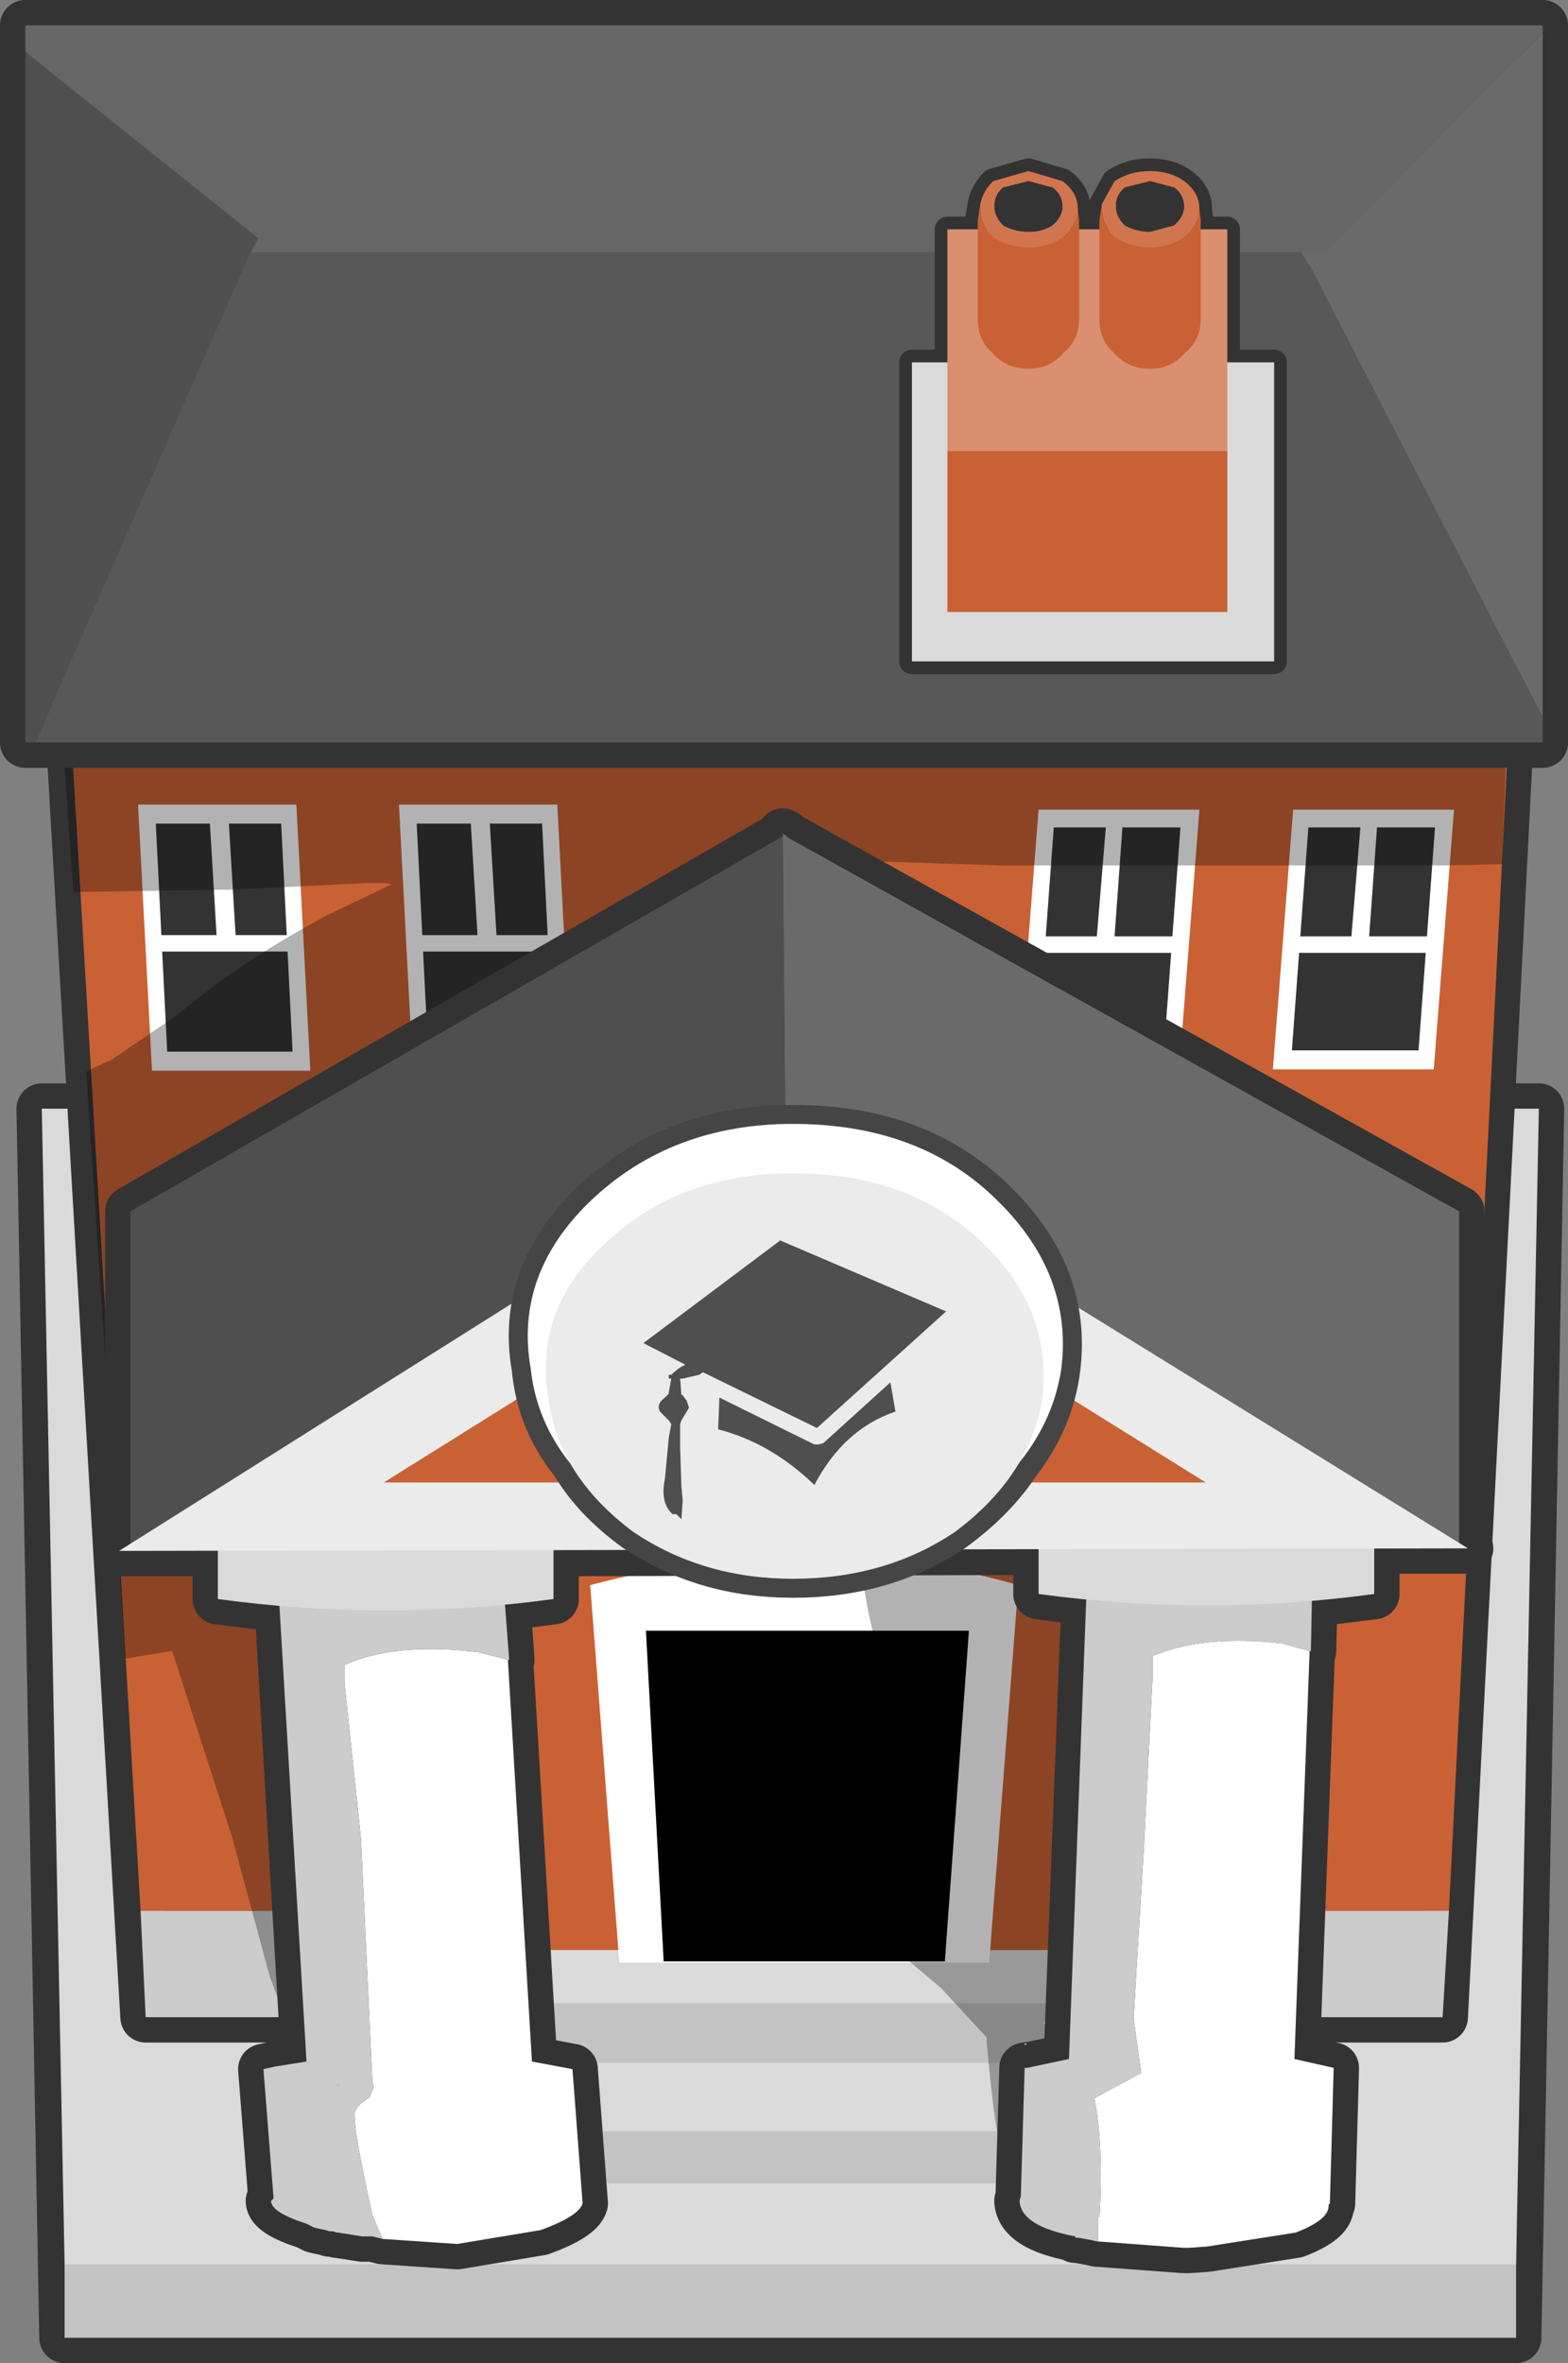 <?xml version="1.0" encoding="UTF-8" standalone="no"?>
<svg xmlns:xlink="http://www.w3.org/1999/xlink" height="93.25px" width="61.9px" xmlns="http://www.w3.org/2000/svg">
  <rect width="100%" height="100%" fill="#808080" stroke="none"/>
  <g transform="matrix(1.0, 0.0, 0.0, 1.0, -0.9, 30.35)">
    <path d="M60.75 61.9 L3.45 61.9 2.55 13.4 61.65 13.4 60.75 61.9" fill="#c3c3c3" fill-rule="evenodd" stroke="none"/>
    <path d="M60.75 61.9 L3.45 61.9 2.55 13.4 61.65 13.4 60.75 61.9 Z" fill="none" stroke="#333333" stroke-linecap="round" stroke-linejoin="round" stroke-width="2.0"/>
    <path d="M3.45 52.8 L60.75 52.8 60.75 61.9 3.45 61.9 3.45 52.8" fill="#c3c3c3" fill-rule="evenodd" stroke="none"/>
    <path d="M61.65 13.4 L60.75 59.0 3.45 59.0 2.55 13.4 61.65 13.4" fill="#dadada" fill-rule="evenodd" stroke="none"/>
    <path d="M60.55 -3.35 L57.85 49.25 6.65 49.25 3.6 -3.2 60.55 -3.35" fill="#000000" fill-rule="evenodd" stroke="none"/>
    <path d="M60.55 -3.35 L57.85 49.25 6.65 49.25 3.6 -3.2 60.55 -3.35 Z" fill="none" stroke="#333333" stroke-linecap="round" stroke-linejoin="round" stroke-width="2.0"/>
    <path d="M6.45 45.05 L3.6 -3.2 60.55 -3.35 58.1 45.05 6.45 45.05" fill="#c96134" fill-rule="evenodd" stroke="none"/>
    <path d="M58.1 45.05 L57.85 49.25 6.65 49.25 6.45 45.05 58.1 45.05" fill="#cccccc" fill-rule="evenodd" stroke="none"/>
    <path d="M49.4 46.35 L49.4 55.8 17.2 55.8 17.2 46.35 49.4 46.35" fill="#c3c3c3" fill-rule="evenodd" stroke="none"/>
    <path d="M49.35 48.7 L17.35 48.7 17.35 45.15 49.35 45.15 49.35 48.7 M17.35 51.05 L49.35 51.05 49.35 53.75 17.35 53.75 17.35 51.05" fill="#dadada" fill-rule="evenodd" stroke="none"/>
    <path d="M12.6 1.4 L13.15 11.9 6.9 11.9 6.35 1.4 12.6 1.4" fill="#ffffff" fill-rule="evenodd" stroke="none"/>
    <path d="M12.0 2.15 L12.45 11.15 7.5 11.15 7.05 2.15 12.0 2.15" fill="#333333" fill-rule="evenodd" stroke="none"/>
    <path d="M6.75 7.2 L6.75 6.55 9.45 6.55 9.15 1.55 9.9 1.55 10.2 6.55 12.8 6.55 12.8 7.2 6.75 7.2" fill="#ffffff" fill-rule="evenodd" stroke="none"/>
    <path d="M51.15 11.85 L51.95 1.6 58.3 1.6 57.5 11.85 51.15 11.85" fill="#ffffff" fill-rule="evenodd" stroke="none"/>
    <path d="M51.9 11.1 L52.55 2.3 57.55 2.3 56.9 11.1 51.9 11.1" fill="#333333" fill-rule="evenodd" stroke="none"/>
    <path d="M57.65 6.6 L57.65 7.25 51.6 7.25 51.6 6.6 54.25 6.6 54.65 1.75 55.3 1.75 54.95 6.6 57.65 6.6" fill="#ffffff" fill-rule="evenodd" stroke="none"/>
    <path d="M23.45 11.9 L17.2 11.9 16.65 1.4 22.9 1.4 23.45 11.9" fill="#ffffff" fill-rule="evenodd" stroke="none"/>
    <path d="M22.75 11.15 L17.8 11.15 17.35 2.15 22.3 2.15 22.75 11.15" fill="#333333" fill-rule="evenodd" stroke="none"/>
    <path d="M19.75 6.55 L19.45 1.55 20.2 1.55 20.5 6.55 23.1 6.55 23.1 7.2 17.05 7.2 17.05 6.55 19.75 6.55" fill="#ffffff" fill-rule="evenodd" stroke="none"/>
    <path d="M47.45 11.85 L41.1 11.85 41.9 1.6 48.25 1.6 47.45 11.85" fill="#ffffff" fill-rule="evenodd" stroke="none"/>
    <path d="M46.85 11.1 L41.85 11.1 42.5 2.3 47.5 2.3 46.85 11.1" fill="#333333" fill-rule="evenodd" stroke="none"/>
    <path d="M44.9 6.6 L47.6 6.6 47.6 7.25 41.55 7.25 41.55 6.6 44.2 6.6 44.6 1.75 45.25 1.75 44.9 6.6" fill="#ffffff" fill-rule="evenodd" stroke="none"/>
    <path d="M48.3 46.6 L18.05 46.6 18.05 28.2 48.3 28.2 48.3 46.6" fill="#c96134" fill-rule="evenodd" stroke="none"/>
    <path d="M32.85 31.05 Q37.1 31.05 41.1 32.2 L39.95 47.1 25.35 47.1 24.2 32.2 Q28.55 31.05 32.85 31.05" fill="#ffffff" fill-rule="evenodd" stroke="none"/>
    <path d="M39.15 34.0 L38.2 47.05 27.1 47.05 26.4 34.0 39.15 34.0" fill="#000000" fill-rule="evenodd" stroke="none"/>
    <path d="M60.35 -0.3 L60.2 3.75 58.0 3.8 40.45 3.8 32.55 3.55 31.3 3.35 31.25 3.75 Q31.25 5.35 37.15 7.45 L42.0 9.7 46.15 11.65 46.9 11.55 53.4 15.35 57.75 17.75 Q57.65 19.45 57.8 20.35 L57.6 25.85 52.85 27.2 Q50.2 27.95 50.15 29.25 L50.35 29.95 50.75 30.45 Q49.85 30.9 49.9 32.4 L50.15 35.95 Q49.85 37.9 50.0 41.8 L49.85 47.6 49.65 49.45 42.1 49.45 43.15 50.7 Q43.1 51.5 42.2 51.5 L41.35 51.2 41.5 53.55 41.5 54.35 41.3 54.8 41.4 54.95 41.65 55.4 41.6 55.7 41.2 55.8 Q40.6 55.8 40.5 54.95 L40.5 54.75 Q40.15 53.75 39.85 50.2 L39.85 50.05 38.05 48.1 36.15 46.5 Q34.75 45.25 34.75 44.65 34.75 43.95 35.1 43.8 L34.9 43.5 36.6 43.55 37.0 43.8 37.05 43.3 Q37.05 40.55 36.3 36.5 35.65 35.65 35.15 33.1 L34.6 30.1 Q32.95 29.9 29.9 30.6 27.5 31.0 26.0 31.55 L22.15 32.1 Q20.3 32.3 20.15 33.4 19.75 33.75 19.8 34.25 19.8 35.45 20.8 35.7 20.5 36.1 20.5 36.55 L20.8 37.3 Q21.05 37.7 21.6 37.95 21.05 38.4 21.0 38.75 20.7 40.25 20.75 42.6 L21.4 47.05 21.65 47.95 Q20.9 48.05 20.9 49.05 L20.95 49.45 14.15 49.45 14.35 50.25 Q14.35 51.0 13.5 51.0 12.9 51.0 12.25 49.45 L12.1 49.45 12.0 48.85 11.55 47.65 10.05 42.1 8.55 37.45 7.7 34.8 5.85 35.1 4.3 11.95 Q4.75 11.7 5.25 11.5 L7.9 9.7 Q10.45 7.55 13.85 5.75 L16.35 4.55 16.2 4.5 15.3 4.5 10.2 4.75 3.8 4.85 3.4 -0.8 60.35 -0.3" fill="#000000" fill-opacity="0.302" fill-rule="evenodd" stroke="none"/>
    <path d="M52.65 34.8 L52.6 34.8 52.0 50.9 53.55 51.25 53.4 56.6 53.35 56.65 53.35 56.7 Q53.35 57.25 52.05 57.75 L48.55 58.3 47.85 58.35 47.6 58.35 44.25 58.1 44.2 58.1 44.0 58.05 43.45 57.95 43.35 57.95 43.35 57.9 Q41.2 57.5 41.15 56.5 L41.2 56.3 41.35 51.25 41.45 51.25 43.1 50.9 43.8 32.8 41.9 32.55 41.9 30.8 22.75 30.85 22.75 32.75 20.85 33.0 21.0 35.15 20.95 35.15 21.9 51.0 23.5 51.3 23.9 56.6 Q23.75 57.1 22.25 57.65 L18.95 58.2 16.0 58.0 15.6 57.9 15.2 57.9 14.25 57.75 14.2 57.75 14.05 57.7 13.9 57.7 13.75 57.65 13.5 57.6 13.3 57.55 13.2 57.5 13.1 57.45 13.0 57.4 Q11.6 56.95 11.6 56.5 L11.7 56.4 11.3 51.3 11.75 51.2 13.0 51.0 11.95 33.05 9.5 32.75 9.5 30.85 5.6 30.85 6.05 30.6 6.05 17.45 31.8 2.65 31.8 2.55 31.9 2.6 32.0 2.7 58.5 17.45 58.5 30.55 58.85 30.75 55.15 30.75 55.15 32.55 52.7 32.85 52.65 34.8 M14.3 51.9 L14.2 51.9 14.25 51.95 14.3 51.9 M41.45 50.3 L41.35 50.35 41.35 50.3 41.45 50.3" fill="#333333" fill-rule="evenodd" stroke="none"/>
    <path d="M52.65 34.8 L52.7 32.85 55.15 32.55 55.15 30.75 58.85 30.75 58.5 30.55 58.5 17.45 32.0 2.7 31.9 2.6 31.8 2.55 31.8 2.65 6.05 17.45 6.05 30.6 5.6 30.85 9.5 30.85 9.5 32.75 11.95 33.05 13.0 51.0 11.75 51.2 11.3 51.3 11.7 56.4 11.6 56.5 Q11.6 56.95 13.0 57.4 L13.1 57.45 13.2 57.5 13.3 57.55 13.5 57.6 13.75 57.65 13.9 57.7 14.05 57.7 14.2 57.75 14.25 57.75 15.2 57.9 15.6 57.9 16.0 58.0 18.95 58.2 22.25 57.65 Q23.75 57.1 23.9 56.6 L23.5 51.3 21.9 51.0 20.95 35.15 21.0 35.15 20.85 33.0 22.75 32.75 22.75 30.85 41.9 30.8 41.9 32.55 43.8 32.8 43.1 50.9 41.45 51.25 41.35 51.25 41.2 56.3 41.15 56.5 Q41.2 57.5 43.35 57.9 L43.35 57.95 43.45 57.95 44.0 58.05 44.2 58.1 44.25 58.1 47.6 58.35 47.85 58.35 48.55 58.3 52.05 57.75 Q53.35 57.25 53.35 56.7 L53.35 56.65 53.4 56.6 53.55 51.25 52.0 50.9 52.6 34.8 52.65 34.8 Z" fill="none" stroke="#333333" stroke-linecap="round" stroke-linejoin="round" stroke-width="2.0"/>
    <path d="M52.6 34.8 L52.0 50.9 53.55 51.25 53.4 56.6 53.35 56.65 53.35 56.7 Q53.35 57.25 52.05 57.75 L48.55 58.3 47.85 58.35 47.6 58.35 44.25 58.1 44.25 57.9 44.25 57.8 44.25 57.5 44.25 57.15 44.3 57.15 Q44.45 54.85 44.2 53.0 L44.1 52.45 45.95 51.45 45.65 49.3 46.05 42.7 46.4 35.85 46.4 35.15 46.4 35.0 Q48.4 34.15 51.5 34.5 L52.6 34.8 M41.15 56.5 L41.2 56.3 41.2 56.5 41.15 56.5 M16.0 58.0 L15.6 57.05 Q14.9 53.9 14.9 53.2 14.85 52.95 15.1 52.7 L15.5 52.4 15.65 52.0 15.6 51.8 15.15 42.2 14.7 37.95 14.5 36.05 14.5 35.35 Q16.5 34.45 19.8 34.85 L20.95 35.15 21.9 51.0 23.5 51.3 23.9 56.6 Q23.75 57.1 22.25 57.65 L18.95 58.2 16.0 58.0 M13.75 57.65 L13.8 57.65 13.9 57.7 13.75 57.65 M41.45 50.3 L41.35 50.35 41.35 50.3 41.45 50.3" fill="#ffffff" fill-rule="evenodd" stroke="none"/>
    <path d="M41.2 56.3 L41.35 51.25 41.45 51.25 43.1 50.9 43.8 32.25 52.7 32.25 52.65 34.8 52.6 34.8 51.5 34.5 Q48.4 34.15 46.4 35.0 L46.4 35.15 46.4 35.85 46.05 42.7 45.65 49.3 45.95 51.45 44.1 52.45 44.2 53.0 Q44.45 54.85 44.3 57.15 L44.25 57.15 44.25 57.5 44.25 57.8 44.25 57.9 44.25 58.1 44.2 58.1 44.0 58.05 43.45 57.95 43.35 57.95 43.35 57.9 Q41.2 57.5 41.15 56.5 L41.2 56.5 41.2 56.3 M20.95 35.15 L19.8 34.85 Q16.5 34.45 14.5 35.35 L14.5 36.05 14.7 37.95 15.15 42.2 15.6 51.8 15.65 52.0 15.5 52.4 15.1 52.7 Q14.85 52.95 14.9 53.2 14.9 53.9 15.6 57.05 L16.0 58.0 15.6 57.9 15.2 57.9 14.25 57.75 14.2 57.75 14.05 57.7 13.9 57.7 13.8 57.65 13.75 57.65 13.5 57.6 13.3 57.55 13.2 57.5 13.1 57.45 13.0 57.4 Q11.6 56.95 11.6 56.5 L11.7 56.4 11.3 51.3 11.75 51.2 13.0 51.0 11.9 32.5 20.8 32.5 21.0 35.15 20.95 35.15 M14.25 51.95 L14.3 51.9 14.2 51.9 14.25 51.95" fill="#cccccc" fill-rule="evenodd" stroke="none"/>
    <path d="M55.15 30.25 L55.15 32.55 Q48.55 33.45 41.9 32.55 L41.9 30.25 55.15 30.25 M22.75 30.45 L22.75 32.75 Q16.15 33.65 9.5 32.75 L9.5 30.45 22.75 30.45" fill="#dadada" fill-rule="evenodd" stroke="none"/>
    <path d="M31.8 2.65 L31.8 2.55 31.9 2.6 32.0 2.7 58.5 17.45 58.5 30.7 58.4 30.6 32.0 14.25 31.9 14.15 31.8 2.65" fill="#6a6a6a" fill-rule="evenodd" stroke="none"/>
    <path d="M31.8 2.65 L31.9 14.15 32.0 14.25 6.05 30.7 6.05 17.45 31.8 2.65" fill="#4f4f4f" fill-rule="evenodd" stroke="none"/>
    <path d="M5.6 30.85 L32.05 14.2 58.85 30.75 5.6 30.85" fill="#ebebeb" fill-rule="evenodd" stroke="none"/>
    <path d="M16.05 28.15 Q24.15 23.1 32.2 18.0 L48.5 28.15 16.05 28.15" fill="#c96134" fill-rule="evenodd" stroke="none"/>
    <path d="M41.2 27.45 Q40.25 28.9 38.6 30.1 35.85 31.95 32.2 31.95 28.65 31.95 25.9 30.1 24.25 28.9 23.4 27.45 22.05 25.8 21.85 23.65 21.2 19.95 24.2 17.05 27.4 14.0 32.2 14.0 37.25 14.0 40.3 17.05 43.25 19.95 42.8 23.65 42.55 25.7 41.2 27.45 Z" fill="none" stroke="#454545" stroke-linecap="round" stroke-linejoin="round" stroke-width="1.5"/>
    <path d="M40.3 17.05 Q43.25 19.95 42.8 23.65 42.3 26.95 39.1 29.25 36.15 31.35 32.2 31.35 28.35 31.35 25.4 29.25 22.2 26.95 21.85 23.65 21.2 19.95 24.2 17.05 27.4 14.0 32.2 14.0 37.25 14.0 40.3 17.05" fill="#ffffff" fill-rule="evenodd" stroke="none"/>
    <path d="M39.75 18.75 Q42.45 21.35 42.05 24.85 41.55 27.9 38.6 30.1 35.85 31.95 32.2 31.95 28.65 31.95 25.9 30.1 22.95 27.9 22.55 24.85 21.95 21.35 24.75 18.75 27.65 15.95 32.2 15.95 36.9 15.95 39.75 18.75" fill="#ebebeb" fill-rule="evenodd" stroke="none"/>
    <path d="M27.4 23.9 L25.65 23.0 25.55 22.85 25.45 22.65 25.6 22.45 31.45 18.0 31.65 17.95 31.8 18.0 38.9 21.05 39.1 21.2 39.1 21.4 39.05 21.55 36.05 24.2 33.4 26.6 33.2 26.65 33.05 26.65 29.3 24.8 27.85 24.05 28.5 23.9 28.65 23.8 33.15 26.0 38.25 21.4 31.7 18.6 26.3 22.65 27.95 23.5 Q27.65 23.65 27.4 23.9" fill="#ebebeb" fill-rule="evenodd" stroke="none"/>
    <path d="M27.4 23.9 Q27.65 23.65 27.95 23.5 L26.3 22.65 31.7 18.6 38.25 21.4 33.15 26.0 28.65 23.8 28.5 23.9 27.85 24.05 27.75 24.05 27.8 24.7 27.85 24.7 27.95 24.85 28.0 24.9 28.1 25.2 27.8 25.7 27.75 25.85 27.75 26.75 27.8 28.3 27.85 28.85 27.8 29.6 27.6 29.4 27.45 29.4 Q26.95 28.95 27.15 28.0 L27.3 26.4 27.4 25.85 27.3 25.7 26.95 25.35 Q26.8 25.05 27.15 24.8 L27.3 24.65 27.3 24.6 27.4 24.05 27.3 24.05 27.3 23.9 27.4 23.9 M29.3 24.8 L33.05 26.65 33.2 26.65 33.4 26.6 36.05 24.2 36.25 25.35 Q34.2 26.05 33.05 28.25 31.35 26.6 29.25 26.05 L29.3 24.8" fill="#4f4f4f" fill-rule="evenodd" stroke="none"/>
    <path d="M1.9 -1.05 L1.9 -29.35 61.8 -29.35 61.8 -1.05 1.9 -1.05" fill="#666666" fill-rule="evenodd" stroke="none"/>
    <path d="M1.9 -1.05 L61.8 -1.05 61.8 -29.35 1.9 -29.35 1.9 -1.05 Z" fill="none" stroke="#333333" stroke-linecap="round" stroke-linejoin="round" stroke-width="2.0"/>
    <path d="M1.9 -28.3 L1.9 -29.35 61.8 -29.35 61.8 -29.05 53.25 -20.4 52.25 -20.4 10.8 -20.4 11.1 -20.95 1.9 -28.3" fill="#666666" fill-rule="evenodd" stroke="none"/>
    <path d="M2.3 -1.05 L1.9 -1.05 1.9 -28.3 11.1 -20.95 10.8 -20.4 2.3 -1.05" fill="#4f4f4f" fill-rule="evenodd" stroke="none"/>
    <path d="M61.8 -2.05 L61.8 -1.05 2.3 -1.05 10.8 -20.4 52.25 -20.4 52.65 -19.8 61.8 -2.05" fill="#585858" fill-rule="evenodd" stroke="none"/>
    <path d="M61.8 -29.05 L61.8 -2.05 52.65 -19.8 52.25 -20.4 53.25 -20.4 61.8 -29.05" fill="#6a6a6a" fill-rule="evenodd" stroke="none"/>
    <path d="M36.9 -16.05 L38.3 -16.05 38.3 -21.3 39.5 -21.3 39.5 -21.65 39.6 -22.3 Q39.7 -22.8 40.1 -23.2 L41.5 -23.6 42.85 -23.2 Q43.45 -22.75 43.45 -22.1 L43.45 -22.05 43.5 -21.65 43.5 -21.3 44.3 -21.3 44.3 -21.65 44.4 -22.3 44.9 -23.2 Q45.5 -23.6 46.3 -23.6 47.1 -23.6 47.65 -23.2 48.25 -22.75 48.25 -22.1 L48.25 -22.05 48.3 -21.65 48.3 -21.3 49.35 -21.3 49.35 -16.05 51.2 -16.05 51.2 -4.25 36.9 -4.25 36.9 -16.05" fill="#dadada" fill-rule="evenodd" stroke="none"/>
    <path d="M36.9 -16.05 L38.3 -16.05 38.3 -21.3 39.5 -21.3 39.5 -21.65 39.6 -22.3 Q39.7 -22.8 40.1 -23.2 L41.5 -23.6 42.85 -23.2 Q43.45 -22.75 43.45 -22.1 L43.45 -22.05 43.5 -21.65 43.5 -21.3 44.3 -21.3 44.3 -21.65 44.4 -22.3 44.9 -23.2 Q45.5 -23.6 46.3 -23.6 47.1 -23.6 47.65 -23.2 48.25 -22.75 48.25 -22.1 L48.25 -22.05 48.3 -21.65 48.3 -21.3 49.35 -21.3 49.35 -16.05 51.2 -16.05 51.2 -4.25 36.9 -4.25 36.9 -16.05 Z" fill="none" stroke="#333333" stroke-linecap="round" stroke-linejoin="round" stroke-width="1.0"/>
    <path d="M36.9 -16.05 L51.2 -16.05 51.2 -4.25 36.9 -4.25 36.9 -16.05" fill="#dadada" fill-rule="evenodd" stroke="none"/>
    <path d="M38.3 -12.55 L38.3 -21.3 49.35 -21.3 49.35 -12.55 38.3 -12.55" fill="#da8f70" fill-rule="evenodd" stroke="none"/>
    <path d="M49.35 -12.55 L49.35 -6.2 38.3 -6.2 38.3 -12.55 49.35 -12.55" fill="#c96134" fill-rule="evenodd" stroke="none"/>
    <path d="M44.4 -22.3 L44.9 -23.2 Q45.5 -23.6 46.3 -23.6 47.1 -23.6 47.65 -23.2 48.25 -22.75 48.25 -22.1 L48.25 -22.05 Q48.25 -21.5 47.65 -21.0 47.1 -20.6 46.3 -20.6 45.5 -20.6 44.9 -21.0 44.4 -21.5 44.4 -22.1 L44.4 -22.3 M47.25 -22.95 L46.3 -23.2 45.3 -22.95 Q44.95 -22.65 44.95 -22.2 44.95 -21.8 45.3 -21.45 45.75 -21.2 46.3 -21.2 L47.25 -21.45 Q47.65 -21.8 47.65 -22.2 47.65 -22.65 47.25 -22.95" fill="#d1754e" fill-rule="evenodd" stroke="none"/>
    <path d="M47.25 -22.95 Q47.65 -22.65 47.65 -22.2 47.65 -21.8 47.25 -21.45 L46.3 -21.2 Q45.75 -21.2 45.3 -21.45 44.95 -21.8 44.95 -22.2 44.95 -22.65 45.3 -22.95 L46.3 -23.2 47.25 -22.95" fill="#333333" fill-rule="evenodd" stroke="none"/>
    <path d="M48.25 -22.05 L48.3 -21.65 48.3 -17.75 Q48.3 -16.95 47.7 -16.45 47.15 -15.8 46.35 -15.8 L46.3 -15.8 Q45.4 -15.8 44.85 -16.45 44.3 -16.95 44.3 -17.75 L44.3 -21.65 44.4 -22.3 44.4 -22.1 Q44.4 -21.5 44.9 -21.0 45.5 -20.6 46.3 -20.6 47.1 -20.6 47.65 -21.0 48.25 -21.5 48.25 -22.05" fill="#c96134" fill-rule="evenodd" stroke="none"/>
    <path d="M43.45 -22.05 L43.5 -21.65 43.5 -17.75 Q43.5 -16.95 42.9 -16.45 42.35 -15.8 41.55 -15.8 L41.5 -15.8 Q40.6 -15.8 40.05 -16.45 39.5 -16.95 39.5 -17.75 L39.5 -21.65 39.6 -22.3 39.6 -22.1 Q39.6 -21.5 40.1 -21.0 40.7 -20.6 41.5 -20.6 42.3 -20.6 42.85 -21.0 43.45 -21.5 43.45 -22.05" fill="#c96134" fill-rule="evenodd" stroke="none"/>
    <path d="M39.6 -22.3 Q39.7 -22.8 40.1 -23.2 L41.5 -23.6 42.85 -23.2 Q43.45 -22.75 43.45 -22.1 L43.45 -22.05 Q43.45 -21.5 42.85 -21.0 42.3 -20.6 41.5 -20.6 40.7 -20.6 40.1 -21.0 39.6 -21.5 39.6 -22.1 L39.6 -22.3 M42.85 -22.2 Q42.85 -22.65 42.45 -22.95 L41.5 -23.2 40.5 -22.95 Q40.15 -22.65 40.15 -22.2 40.15 -21.8 40.5 -21.45 40.95 -21.2 41.5 -21.2 42.05 -21.2 42.45 -21.45 42.85 -21.8 42.85 -22.2" fill="#d1754e" fill-rule="evenodd" stroke="none"/>
    <path d="M42.85 -22.2 Q42.85 -21.8 42.45 -21.45 42.05 -21.2 41.5 -21.2 40.95 -21.2 40.5 -21.45 40.15 -21.8 40.15 -22.2 40.15 -22.65 40.5 -22.95 L41.5 -23.2 42.45 -22.95 Q42.85 -22.65 42.85 -22.2" fill="#333333" fill-rule="evenodd" stroke="none"/>
  </g>
</svg>
